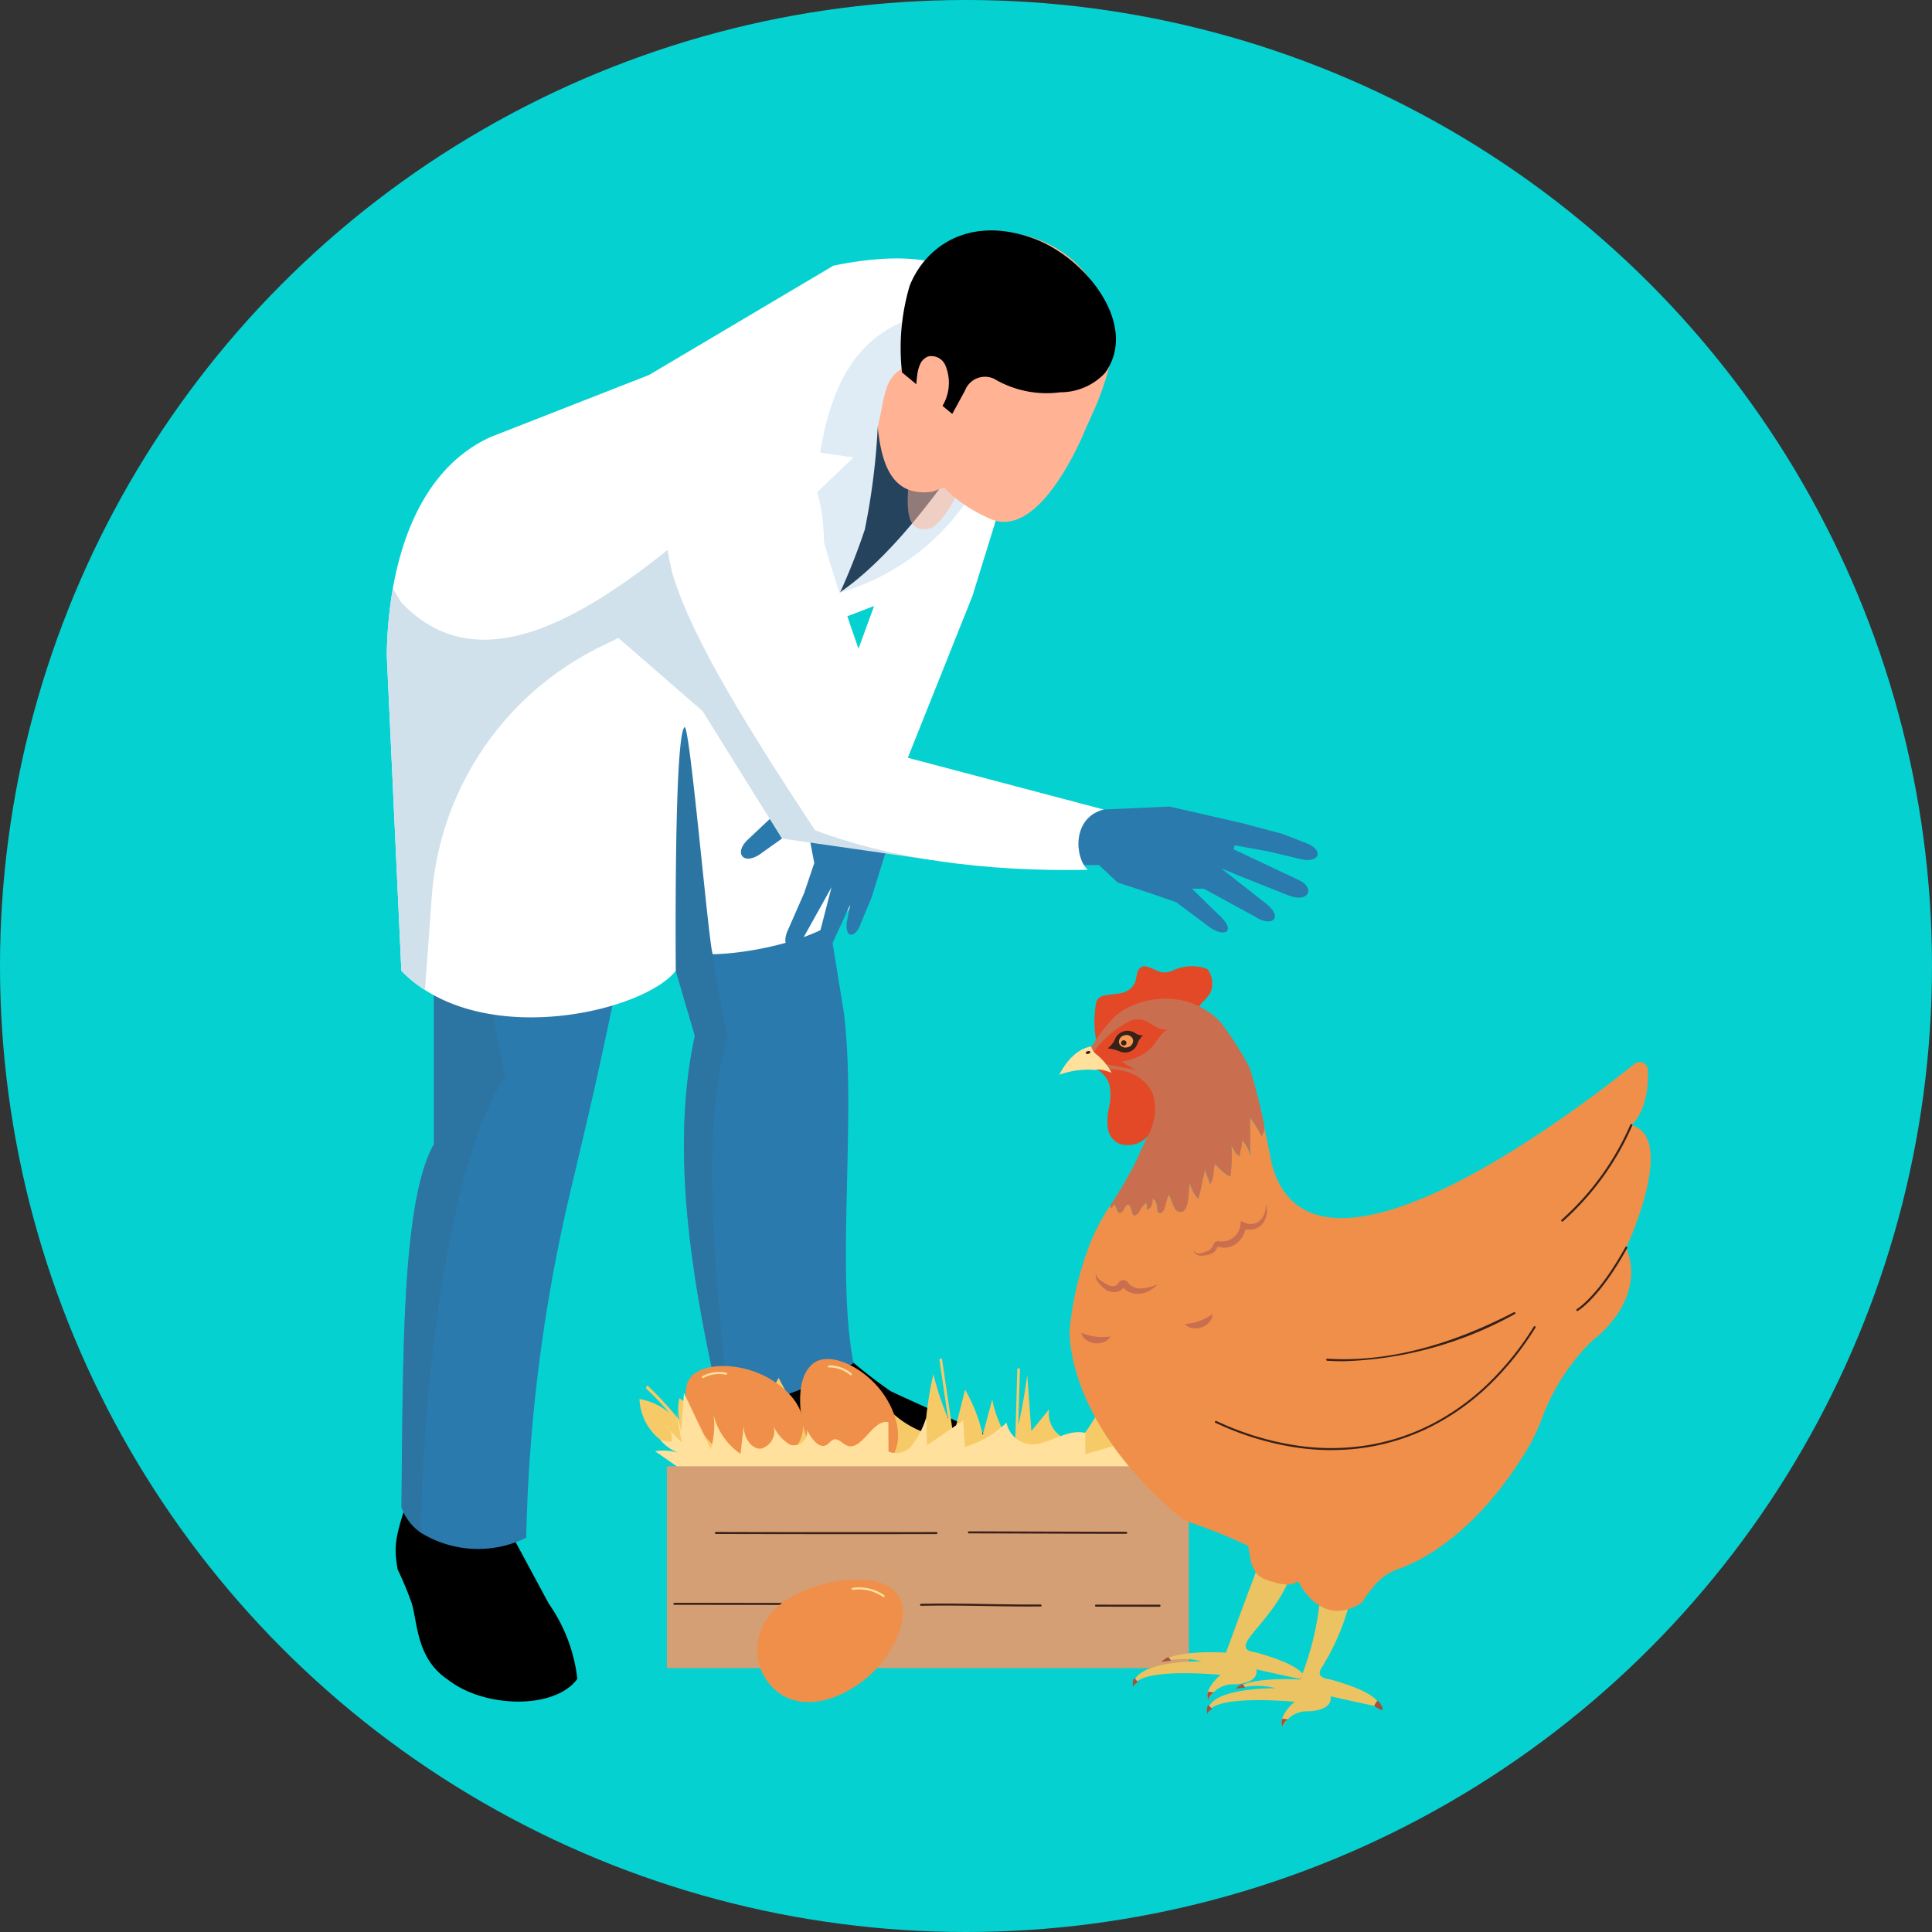 <svg xmlns="http://www.w3.org/2000/svg" xmlns:xlink="http://www.w3.org/1999/xlink" width="140" height="140" viewBox="0 0 140 140">
  <rect x="0" y="0" width="140" height="140" fill="#333333" stroke="none"/>
  <defs>
    <clipPath id="clip-path">
      <rect id="Rectángulo_344559" data-name="Rectángulo 344559" width="67.453" height="106.606" fill="none"/>
    </clipPath>
    <clipPath id="clip-path-3">
      <rect id="Rectángulo_344554" data-name="Rectángulo 344554" width="7.931" height="49.04" transform="translate(16.784 35.681)" fill="none"/>
    </clipPath>
    <clipPath id="clip-path-4">
      <rect id="Rectángulo_344555" data-name="Rectángulo 344555" width="7.529" height="63.599" transform="translate(1.06 30.783)" fill="none"/>
    </clipPath>
    <clipPath id="clip-path-5">
      <rect id="Rectángulo_344556" data-name="Rectángulo 344556" width="5.494" height="9.294" transform="translate(37.745 12.357)" fill="none"/>
    </clipPath>
    <clipPath id="clip-path-6">
      <rect id="Rectángulo_344557" data-name="Rectángulo 344557" width="39.553" height="33.388" transform="translate(0 21.654)" fill="none"/>
    </clipPath>
    <clipPath id="clip-path-7">
      <rect id="Rectángulo_344561" data-name="Rectángulo 344561" width="73.28" height="55.122" fill="none"/>
    </clipPath>
  </defs>
  <g id="Grupo_983957" data-name="Grupo 983957" transform="translate(-8918 10555)">
    <circle id="Elipse_5878" data-name="Elipse 5878" cx="70" cy="70" r="70" transform="translate(8918 -10555)" fill="#06d1d1"/>
    <g id="Grupo_983843" data-name="Grupo 983843" transform="translate(-3.972)">
      <g id="Grupo_983840" data-name="Grupo 983840" transform="translate(8950 -10538.303)">
        <g id="Grupo_983839" data-name="Grupo 983839" clip-path="url(#clip-path)">
          <g id="Grupo_983838" data-name="Grupo 983838">
            <g id="Grupo_983837" data-name="Grupo 983837" clip-path="url(#clip-path)">
              <path id="Trazado_719426" data-name="Trazado 719426" d="M1.332,92.486c-.7,2.235-.838,2.885-.545,4.541A24.186,24.186,0,0,1,1.816,99.51c.429,1.5.364,4,2.591,5.492,2.654,2.1,7.784,2.193,9.4-.042a11.75,11.75,0,0,0-2.067-5.446L9.133,94.671,9.3,90.132,1.816,88.49Z"/>
              <path id="Trazado_719427" data-name="Trazado 719427" d="M46.725,12.637,42.444,26.474,36.523,41.3s-5.577-1.969-5.333-2.718,4.89-13.471,4.89-13.471v-8.66Z" fill="#fff"/>
              <path id="Trazado_719428" data-name="Trazado 719428" d="M24.256,81.07c-.7.921-.7,3.054-.535,5.465.654,2.436,2.962,2.247,4.931,2.554,3.8.594,5.693,3.454,10.752,3.446,3.006-.005,5.012-.649,5.643-2.555a3.247,3.247,0,0,0-1.485-2.673s-6.891-3.089-7.069-3.207a35.875,35.875,0,0,1-3.327-2.614c-.059-.238-1.188-5.525-1.188-5.525H24.553Z"/>
              <path id="Trazado_719429" data-name="Trazado 719429" d="M33.818,82.085c-3.061,1.829-7.234,3.486-9.1,2.637a1.52,1.52,0,0,1-.929-1.162c-.192-.849-.364-1.7-.536-2.546-1.636-8.1-2.415-15.841-.929-22.651L18.552,45.512l-.1-.344-.838-2.879-.1-.344c-.071-7.83,3.182-10.669,8.84-9.9.323.051.646.1.99.172.242.04.505.1.758.162.363.091.727.192,1.111.3l.737,4.526,3.173,19.469c.929,7.537-.6,18.842.7,25.409" fill="#2a7aad"/>
              <g id="Grupo_983827" data-name="Grupo 983827" opacity="0.5" style="mix-blend-mode: multiply;isolation: isolate">
                <g id="Grupo_983826" data-name="Grupo 983826">
                  <g id="Grupo_983825" data-name="Grupo 983825" clip-path="url(#clip-path-3)">
                    <path id="Trazado_719430" data-name="Trazado 719430" d="M24.715,84.721a1.524,1.524,0,0,1-.93-1.162c-.191-.848-.363-1.7-.535-2.546-1.637-8.1-2.415-15.841-.93-22.651L18.552,45.511l-.1-.344c-.2,1.152-.566,3.011-.717,3.85-.162.879-.323,1.768-.495,2.667l-.455-8.345.829-1.051,5.233-6.607c-.1,1.182-.162,2.364-.192,3.566a87.166,87.166,0,0,0,2.061,19.2c-1.97,6.547-.96,16.438,0,26.278" fill="#2e6f99"/>
                  </g>
                </g>
              </g>
              <path id="Trazado_719431" data-name="Trazado 719431" d="M1.06,92.528a3.846,3.846,0,0,0,1.428,1.854,7.9,7.9,0,0,0,7.617.351,119.265,119.265,0,0,1,3.169-24.954c.676-2.856,1.34-5.649,1.954-8.393.739-3.332,1.416-6.564,2-9.7.176-.9.338-1.791.5-2.68.151-.827.514-2.694.714-3.846.038-.226.075-.413.1-.564.639-1.353-.039-8.039,1.665-10.232,1.4-1.816,5.212,1,5.888-1.33.1-.326.176-.664.251-1a9.2,9.2,0,0,0,.2-1.779L25.325,28.5l-1.479.175-1.453.163-.664.088-1.24.138-9.934,1.152L8.6,30.445l-1.929.225-.326.038-.664.075-2.267.276V66.222C1.862,68.915,1.361,74.965,1.2,81.98c-.088,3.383-.1,7-.138,10.548" fill="#2a7aad"/>
              <g id="Grupo_983830" data-name="Grupo 983830" opacity="0.5" style="mix-blend-mode: multiply;isolation: isolate">
                <g id="Grupo_983829" data-name="Grupo 983829">
                  <g id="Grupo_983828" data-name="Grupo 983828" clip-path="url(#clip-path-4)">
                    <path id="Trazado_719432" data-name="Trazado 719432" d="M1.06,92.528a3.846,3.846,0,0,0,1.428,1.854c.15-11.587,2.192-27.309,6.1-33.083A128.593,128.593,0,0,1,5.682,30.783l-2.267.276V66.222C1.862,68.915,1.361,74.965,1.2,81.98c-.088,3.383-.1,7-.138,10.548" fill="#2e6f99"/>
                  </g>
                </g>
              </g>
              <path id="Trazado_719433" data-name="Trazado 719433" d="M0,30.783,1.057,53.651a9.208,9.208,0,0,0,1.712,1.39c6.038,3.875,16.029,1.341,18.172-1.39,0,0-.147-17,.636-17.652.381-.323,1.81,16.459,2.055,16.449,3.728-.059,10.861-1.849,10.186-4.677l-.47-3.024L31.842,35l-.94-6.1,7.261-2.769c3.405-1.575,5.617-5.392,7.584-9.678.117-8.513-.284-16.576-13.377-13.9L19,10.478,7.525,14.97C3.3,16.888,1.252,21.34.44,25.939A30.755,30.755,0,0,0,0,30.783" fill="#fff"/>
              <path id="Trazado_719434" data-name="Trazado 719434" d="M26.176,44.133l2.018-1.9,1.652-2.359,2.568-2.839.15-.235a14.222,14.222,0,0,1,4,3.983l-.3,3.9L35.136,48.32l-.765,1.837c-.4,1.193-1.177,1.147-1.039,0l.244-1.284L32.3,51.638c-.543,1.225-1.292.981-1.117,0l1.048-4.05-2.015,3.617c-.8,1.263-1.784.8-1.112-.589l1.139-2.6.734-2.172-.52-2.721-1.223.52-2,1.422c-1.346,1.055-2.156.091-1.055-.933" fill="#2a7aad"/>
              <path id="Trazado_719435" data-name="Trazado 719435" d="M43.708,12.637c-1.663,6.516-5.146,9.79-10.9,13.621,1.444-3.994,2.456-7.059,1.975-10.1-.559-3.531.523-5.552,3.477-7.566l1.837.5Z" fill="#25435c"/>
              <path id="Trazado_719436" data-name="Trazado 719436" d="M43.239,14.166l-.795,4.813A16.876,16.876,0,0,1,32.8,26.258c3.566-2.455,7.02-6.921,10.436-12.092" fill="#dfecf5"/>
              <path id="Trazado_719437" data-name="Trazado 719437" d="M43.708,17.487l-4.189,1.448c-3.265.444-3.822-2.606-4.036-5.775A4.518,4.518,0,0,1,37.51,9.082l2.009-1.319Z" fill="#ffb294"/>
              <path id="Trazado_719438" data-name="Trazado 719438" d="M37.575,9.877c-1.543.781-1.445,1.989-2,4.388a49.387,49.387,0,0,1-.937,7.416,46.075,46.075,0,0,1-3.458,7.853c.491-4.036.843-7.925,0-10.556l2.636-2.525L31.4,16.1c.842-5.017,2.614-8,5.913-9.449Z" fill="#dfecf5"/>
              <g id="Grupo_983833" data-name="Grupo 983833" opacity="0.5" style="mix-blend-mode: multiply;isolation: isolate">
                <g id="Grupo_983832" data-name="Grupo 983832">
                  <g id="Grupo_983831" data-name="Grupo 983831" clip-path="url(#clip-path-5)">
                    <path id="Trazado_719439" data-name="Trazado 719439" d="M39.519,21.535c-2.107.668-2.39-1.452-.561-9.178l4.282,1.809c-.656,1.873-1.939,6.175-3.721,7.369" fill="#ffb294"/>
                  </g>
                </g>
              </g>
              <path id="Trazado_719440" data-name="Trazado 719440" d="M52.356,9.828a19.024,19.024,0,0,1-1.268,3.542c-.132.348-.4.859-.571,1.3-.016.049-.038.093-.055.143-.455.993-3.372,7.612-6.754,6.079-.943-.425-3.312-1.577-4.3-3.736s-.485-6.06-.485-6.06l-1.347-1.22s-.215-4.41.921-6.392a6.473,6.473,0,0,1,7.331-3.2,8.148,8.148,0,0,1,6.528,9.539" fill="#ffb294"/>
              <path id="Trazado_719441" data-name="Trazado 719441" d="M37.335,10.288l3.641,3.01.919-1.684a1.551,1.551,0,0,1,2.121-.858,7.462,7.462,0,0,0,4.788.973,4.435,4.435,0,0,0,3.238-1.393c2.511-3.454-1.394-8.413-5.265-9.784-4.7-1.664-7.8.713-8.887,3.46a15.881,15.881,0,0,0-.555,6.276"/>
              <path id="Trazado_719442" data-name="Trazado 719442" d="M40.458,9.732a1.1,1.1,0,0,0-1.222-.6,1.054,1.054,0,0,0-.585.555,2.723,2.723,0,0,0-.213.8c-.219,1.458.006,3.594.986,3.165a3.263,3.263,0,0,0,1.034-3.921" fill="#ffb294"/>
              <g id="Grupo_983836" data-name="Grupo 983836" style="mix-blend-mode: multiply;isolation: isolate">
                <g id="Grupo_983835" data-name="Grupo 983835">
                  <g id="Grupo_983834" data-name="Grupo 983834" clip-path="url(#clip-path-6)">
                    <path id="Trazado_719443" data-name="Trazado 719443" d="M0,30.783,1.057,53.651a9.208,9.208,0,0,0,1.712,1.39L3.258,48.3A21.927,21.927,0,0,1,15.529,30.147l1.253-.617,6.1,5.3,5.754,9.238,4.716.675,6.205.89L31.842,35,22.174,21.653C14.081,28.493,6.527,32.7,1.057,26.967L.44,25.939A30.755,30.755,0,0,0,0,30.783" fill="#d1e1eb"/>
                  </g>
                </g>
              </g>
              <path id="Trazado_719444" data-name="Trazado 719444" d="M48.723,41.748l3.225.216,4.767-.216,5.341,1.223,2.895.775,1.671.652c1.366.51.979,1.59-.652,1.1l-2.039-.489-2.487-.449-.082.286,4.75,2.242c1.162.551.734,1.68-.774,1.1L61.852,46.8l-1.391-.576,3.348,2.635c1.162.978.285,1.651-.877.877L59.2,47.7h-.857l1.835,1.794c1.59,1.366.449,1.916-.9.734L57.2,48.679l-2-.693-2.243-.734-1.345-1.264h-2.9Z" fill="#2a7aad"/>
              <path id="Trazado_719445" data-name="Trazado 719445" d="M51.948,41.964c-2.289.586-2.124,3.454-1.158,4.369-7.584.152-14.39-.841-19.763-2.872-4.585-6.969-8.861-13.727-10.315-18.552-3.058-11.783,8.848-9.5,10.6-3.71,1.32,5.147,2.985,9.158,5.463,16.757Z" fill="#fff"/>
            </g>
          </g>
        </g>
      </g>
      <g id="Grupo_983842" data-name="Grupo 983842" transform="translate(8968.311 -10485)">
        <g id="Grupo_983841" data-name="Grupo 983841" clip-path="url(#clip-path-7)">
          <path id="Trazado_719446" data-name="Trazado 719446" d="M241.21,225.347a4.413,4.413,0,0,0,.608-1.246,5.31,5.31,0,0,0-.608,1.246" transform="translate(-204.132 -191.876)" fill="#f7ca68"/>
          <path id="Trazado_719447" data-name="Trazado 719447" d="M253.9,202.752a.087.087,0,0,0-.12-.07,40.811,40.811,0,0,0-3.948,2.248l-.488.3-.059.018c1.2-.826,2.392-2.168,3.488-3.1l-4.062,1.747a5.8,5.8,0,0,1,.259-1.091,3.253,3.253,0,0,1-1.97,1.389q.073-1.2.146-2.409l-1.412,1.686a7.27,7.27,0,0,1,.04-2.16c-.779.182-1.117,1.4-1.761,2.007-1.017.966-2.678-.305-2.433-1.864l-1.289,1.578q-.15-2.039-.3-4.078c-.156,1.231-.371,2.454-.643,3.66l.114-4.023a.1.1,0,0,0-.092-.119.117.117,0,0,0-.1.123l-.139,4.931q-.075.3-.154.593a7.931,7.931,0,0,1-1.52-3.375l-.689,2.567a11.547,11.547,0,0,0-1.281-3.277l-.776,3.1c-.053-.109-.1-.22-.156-.331l-.732-4.94c-.01-.065-.059-.1-.111-.09a.131.131,0,0,0-.076.146l.626,4.226a21.874,21.874,0,0,1-1.071-3.234,25.958,25.958,0,0,0-.609,4.241,7.081,7.081,0,0,1-3.663-3.031l-.375,2.642a8.152,8.152,0,0,1-1.827-3.043,12.189,12.189,0,0,1-2.393,3.85l-2.348-4.393a11.01,11.01,0,0,0-1.128,3.085,4.757,4.757,0,0,1-1.143-2.587l-1.017,2.58c-.083.211-.184.443-.359.521a.309.309,0,0,1-.138.026,16.9,16.9,0,0,0-2.115-2.217.084.084,0,0,0-.134.029.141.141,0,0,0,.017.168,20.093,20.093,0,0,1,1.8,1.824l-2.973-1.953a3.67,3.67,0,0,0,0,1.591,24.4,24.4,0,0,0-2.258-2.462.084.084,0,0,0-.134.028.141.141,0,0,0,.016.169,22.6,22.6,0,0,1,1.658,1.744,4.51,4.51,0,0,0-2.176-1.012,3.972,3.972,0,0,0,1.713,3.1,7.412,7.412,0,0,0,2.85,1.012l.191.268a.084.084,0,0,0,.061.037.087.087,0,0,0,.074-.033.145.145,0,0,0,.01-.171l-.029-.041c6.252,1.229,12.552,2.45,18.933,2.112,3.044-.161,6.081-.682,9.124-.891.555-.038,1.111-.02,1.658-.032-.154.04-.31.075-.465.111.4,0,.808-.1,1.212-.073.441-.123.88-.249,1.313-.381l-.384.229c.217-.046.435-.09.652-.128q.3-.182.6-.365a32.564,32.564,0,0,1,3.8-.979.125.125,0,0,0,.086-.136c0-.066-.051-.112-.1-.1a27.84,27.84,0,0,0-3.016.742,38.044,38.044,0,0,1,3.668-2.076.137.137,0,0,0,.061-.156" transform="translate(-211.894 -169.33)" fill="#f7ca68"/>
          <path id="Trazado_719448" data-name="Trazado 719448" d="M370.089,204.049a7.966,7.966,0,0,1-.574-3.327v-.02q.006-.1.016-.2c0-.01,0-.019,0-.029q.009-.093.022-.184l0-.031c.009-.06.019-.119.029-.178l.005-.029q.017-.091.038-.18l0-.018a3.561,3.561,0,0,1,.179-.555l.008-.017c.021-.049.043-.1.066-.143l.022-.042c.019-.037.039-.074.06-.11l.03-.049c.019-.031.039-.063.06-.093l.036-.051c.02-.028.041-.055.062-.081l.041-.049c.022-.025.044-.049.066-.073l.044-.045c.024-.023.048-.045.073-.066l.045-.039c.027-.022.056-.043.085-.063l.041-.03a1.553,1.553,0,0,1,.134-.08c.033-.017.067-.033.1-.047s.062-.025.094-.036h0c1.369-.478,3.836.858,5.02,2.993a6.045,6.045,0,0,1,.577,1.408h0c.021.082.039.164.056.244l.01.053q.019.1.032.194c0,.016,0,.032.007.048.01.078.018.156.024.233,0,.006,0,.012,0,.018,0,.07.007.138.008.207,0,.018,0,.036,0,.053,0,.064,0,.128-.006.191,0,.009,0,.019,0,.029q-.008.108-.022.213c0,.013,0,.026-.006.039q-.013.086-.031.17c0,.016-.007.032-.01.048a2.843,2.843,0,0,1-.117.388l-.018.044c-.02.051-.042.1-.065.15l-.017.036c-.029.06-.061.118-.094.175l-.014.022q-.044.074-.094.144l-.029.041q-.052.071-.108.14l-.014.017c-.043.051-.088.1-.135.149l-.031.031q-.058.058-.12.112l-.036.032c-.052.045-.105.088-.161.13h0a3.253,3.253,0,0,1-.426.268,3.566,3.566,0,0,1-4.975-2.159" transform="translate(-357.866 -169.607)" fill="#f08f4a"/>
          <path id="Trazado_719449" data-name="Trazado 719449" d="M393.938,201.9a.076.076,0,0,0,.057-.025.072.072,0,0,0-.007-.1,2.474,2.474,0,0,0-1.639-.581.074.074,0,1,0,.017.146,2.37,2.37,0,0,1,1.522.546.076.076,0,0,0,.049.018" transform="translate(-378.621 -172.249)" fill="#ffe09c"/>
          <path id="Trazado_719450" data-name="Trazado 719450" d="M418.8,207.852a8.186,8.186,0,0,1-2.133-2.657l-.008-.018q-.043-.09-.083-.181l-.012-.026q-.037-.087-.071-.172l-.012-.029q-.033-.085-.061-.17l-.01-.028q-.029-.088-.055-.176l-.005-.018a3.545,3.545,0,0,1-.115-.57c0-.006,0-.013,0-.019-.005-.053-.01-.1-.012-.156,0-.016,0-.031,0-.047,0-.042,0-.083,0-.124,0-.019,0-.038,0-.057,0-.037,0-.073.007-.109,0-.021,0-.041.007-.061s.009-.067.015-.1.007-.041.012-.062.014-.063.023-.095.01-.04.017-.06.02-.062.032-.092.013-.037.02-.056.028-.064.044-.095c.007-.015.014-.03.022-.045.024-.045.05-.09.079-.133s.043-.06.066-.089.043-.051.065-.075h0c.969-1.057,3.792-1.03,5.877.3a6.26,6.26,0,0,1,1.2.969h0c.059.062.115.125.169.189l.035.042q.064.077.124.156l.03.039c.047.064.093.129.135.193l.009.015c.038.059.074.118.108.178l.026.047c.031.057.061.113.088.17l.013.026q.046.1.085.2l.014.038q.031.082.056.163l.014.047a2.859,2.859,0,0,1,.087.4c0,.016,0,.031.006.047q.01.081.016.162c0,.013,0,.026,0,.04,0,.066,0,.132,0,.2,0,.009,0,.017,0,.026q0,.085-.012.17c0,.016,0,.033-.005.049-.007.058-.015.115-.026.173,0,.007,0,.014,0,.021-.013.065-.028.129-.046.193l-.012.041q-.023.077-.05.154l-.016.045c-.024.064-.049.127-.078.189h0a3.119,3.119,0,0,1-.243.434c-1.069,1.6-3.433,2.059-5.429.416" transform="translate(-412.865 -172.595)" fill="#f08f4a"/>
          <path id="Trazado_719451" data-name="Trazado 719451" d="M453.654,205a.077.077,0,0,0,.043-.013,2.385,2.385,0,0,1,1.605-.228.076.076,0,0,0,.09-.056.073.073,0,0,0-.057-.088,2.5,2.5,0,0,0-1.725.251.072.072,0,0,0-.018.1.076.076,0,0,0,.062.031" transform="translate(-449.047 -175.143)" fill="#ffe09c"/>
          <path id="Trazado_719452" data-name="Trazado 719452" d="M220.445,219.371a3.479,3.479,0,0,1,1.66.107,3.465,3.465,0,0,1-1.271-.921l.8.133a1.14,1.14,0,0,0-.508-1.231l1.248,1.265L222,216.546l.342,1.406q.1-1.406.2-2.812l1.941,4.069a5.747,5.747,0,0,0,.2-2.495,4.819,4.819,0,0,0,1.959,2.842l.245-2.147c-.085.87.5,1.8,1.223,1.773a1.311,1.311,0,0,0,.828-1.882,3.03,3.03,0,0,0,1.276,1.587.971.971,0,0,0,1.247-1.079c.314.667.9,1.441,1.452,1.077.163-.106.285-.3.462-.364.339-.12.638.286.972.426,1.094.459,1.867-1.942,3.006-1.688q.007,1.064.013,2.128a1.458,1.458,0,0,0,1.745-.513,6.273,6.273,0,0,0,.988-1.965l.059,2.023,2.62-1.8.122,1.922a7.41,7.41,0,0,0,3.017-1.763,1.945,1.945,0,0,0,2.58,1.458c1.046-.283,2.076-.969,3.126-.711q0,.771,0,1.542l4-1.152-.627,1.3,5.04-1.592a1.882,1.882,0,0,1-.679,1.706,5.907,5.907,0,0,0-1.289,1.25,4.982,4.982,0,0,1-.649,1.159,1.527,1.527,0,0,1-.946.319,171.834,171.834,0,0,1-18.644.767q-4.665-.062-9.324-.377a8.267,8.267,0,0,1-3.835-.767c-1.442-.823-2.826-1.893-4.224-2.825" transform="translate(-219.319 -184.203)" fill="#ffe09c"/>
          <rect id="Rectángulo_344560" data-name="Rectángulo 344560" width="37.822" height="14.626" transform="translate(1.984 36.253)" fill="#d49f74"/>
          <path id="Trazado_719453" data-name="Trazado 719453" d="M245.085,321.979h.346a.074.074,0,1,0,0-.147c-1.463,0-2.96,0-4.579-.006h0a.074.074,0,1,0,0,.147c1.492,0,2.88.006,4.233.006" transform="translate(-207.757 -275.548)" fill="#382118"/>
          <path id="Trazado_719454" data-name="Trazado 719454" d="M307.284,321.476l.65,0a.074.074,0,1,0,0-.147h0c-1.28.01-2.565-.012-3.807-.033-1.58-.027-3.214-.054-4.841-.017a.074.074,0,0,0-.074.075.076.076,0,0,0,.077.072c1.623-.037,3.256-.01,4.834.017,1.034.017,2.1.035,3.162.035" transform="translate(-278.882 -275.062)" fill="#382118"/>
          <path id="Trazado_719455" data-name="Trazado 719455" d="M390.56,321.121a.073.073,0,1,0,0-.147c-5.094-.052-10.283-.052-15.3-.052a.074.074,0,1,0,0,.147c5.017,0,10.2,0,15.3.051Z" transform="translate(-372.72 -274.774)" fill="#382118"/>
          <path id="Trazado_719456" data-name="Trazado 719456" d="M268.276,285.079h.257a.073.073,0,1,0,0-.147h0c-.75,0-3.376-.007-5.915-.015-2.456-.008-4.776-.016-5.484-.014a.073.073,0,1,0,0,.147h0c.708,0,3.027.006,5.483.015,2.3.008,4.678.016,5.66.016" transform="translate(-233.261 -243.934)" fill="#382118"/>
          <path id="Trazado_719457" data-name="Trazado 719457" d="M359.749,285.356c2.074,0,4.248,0,6.566-.005a.073.073,0,1,0,0-.147h0c-6.048.009-11.122.006-15.97-.008h0a.074.074,0,1,0,0,.147c2.99.009,6.067.013,9.4.013" transform="translate(-344.798 -244.185)" fill="#382118"/>
          <path id="Trazado_719458" data-name="Trazado 719458" d="M181.269,295.03c-.27,3.277-3.031,5.516-3.557,6.541-.364.71.435.715.71.792,3.8,1.066,3.435,1.87,3.54,1.957s-3.562-.747-3.562-.747c.191,1.084-1.622,1.088-1.622,1.088a1.948,1.948,0,0,0-1.854,1.115c-.375-.769.877-1.809.877-1.809-6.825-.534-6.292.958-6.292.958-.353-2.023,4.927-1.934,4.927-1.934a5.431,5.431,0,0,0-2.933.067c1.021-.954,4.694-.694,4.694-.694,1.66-4.548,2.62-7.031,2.62-7.031Z" transform="translate(-133.695 -252.605)" fill="#ecc362"/>
          <path id="Trazado_719459" data-name="Trazado 719459" d="M168.614,357.286a5.09,5.09,0,0,1-.531-.291.721.721,0,0,1,.274-.41c.591.764.183.639.257.7" transform="translate(-120.206 -305.31)" fill="#a6513c"/>
          <path id="Trazado_719460" data-name="Trazado 719460" d="M214.657,366.368a.717.717,0,0,1-.028-.569,1.745,1.745,0,0,1,.415.046.886.886,0,0,0-.386.523" transform="translate(-173.428 -313.198)" fill="#a6513c"/>
          <path id="Trazado_719461" data-name="Trazado 719461" d="M253.9,363.827h0" transform="translate(-218.085 -311.509)" fill="#a6513c"/>
          <path id="Trazado_719462" data-name="Trazado 719462" d="M251.773,359.712a.851.851,0,0,1,.011-.691c.143.016.211.2.313.268-.426.2-.332.408-.324.423" transform="translate(-215.96 -307.394)" fill="#a6513c"/>
          <path id="Trazado_719463" data-name="Trazado 719463" d="M236.421,348.643s0,0,0,.005a3.9,3.9,0,0,0-.686.1,1.461,1.461,0,0,1,.479-.352.31.31,0,0,1,.208.242" transform="translate(-197.927 -298.301)" fill="#a6513c"/>
          <path id="Trazado_719464" data-name="Trazado 719464" d="M143.782,306.75a16.778,16.778,0,0,1-2.465,6.807c-.364.71.435.715.71.792,3.8,1.066,3.434,1.87,3.54,1.957s-3.562-.747-3.562-.747c.191,1.084-1.622,1.088-1.622,1.088a1.948,1.948,0,0,0-1.854,1.115c-.375-.77.877-1.81.877-1.81-6.826-.534-6.292.958-6.292.958-.353-2.023,4.927-1.934,4.927-1.934a5.43,5.43,0,0,0-2.933.067c1.021-.954,4.694-.694,4.694-.694a20.723,20.723,0,0,0,1.527-7.3Z" transform="translate(-91.929 -262.64)" fill="#ecc362"/>
          <path id="Trazado_719465" data-name="Trazado 719465" d="M132.219,370.857a5.128,5.128,0,0,1-.531-.291.721.721,0,0,1,.274-.41c.591.764.183.639.257.7" transform="translate(-78.44 -316.929)" fill="#a6513c"/>
          <path id="Trazado_719466" data-name="Trazado 719466" d="M178.261,379.939a.716.716,0,0,1-.028-.569,1.747,1.747,0,0,1,.415.046.886.886,0,0,0-.386.523" transform="translate(-131.661 -324.817)" fill="#a6513c"/>
          <path id="Trazado_719467" data-name="Trazado 719467" d="M217.5,377.4h0" transform="translate(-176.318 -323.129)" fill="#a6513c"/>
          <path id="Trazado_719468" data-name="Trazado 719468" d="M215.377,373.283a.851.851,0,0,1,.011-.691c.143.016.211.2.313.268-.426.2-.332.408-.324.423" transform="translate(-174.193 -319.014)" fill="#a6513c"/>
          <path id="Trazado_719469" data-name="Trazado 719469" d="M200.025,362.214s0,0,0,.005a3.9,3.9,0,0,0-.686.1,1.46,1.46,0,0,1,.479-.352.31.31,0,0,1,.208.242" transform="translate(-156.16 -309.921)" fill="#a6513c"/>
          <path id="Trazado_719470" data-name="Trazado 719470" d="M.006,67.748A23.253,23.253,0,0,1,1.649,61.14a17.114,17.114,0,0,1,1.267-2.31.7.7,0,0,1,.08.135c0,.073.151-.073.151-.22.3.073.226.513.451.586.3.073.376-.586.6-.586.376,0,.226,1.026.6.733.3-.147.376-.66.677-.806.15-.147.075.293.15.44.3-.147.376-.44.376-.806.527.22.151,1.173.6,1.026.376-.147.3-.88.6-1.319.226.513.376,1.246.752,1.246.752.073.6-1.393.752-2.126a2.213,2.213,0,0,0,.6,1.173c.226-.66.3-1.466.527-2.126,0,.367.3.733.3,1.1.376-.44.226-.953.376-1.466.376.293.677.733,1.128.88a10.767,10.767,0,0,0,.075-2.2c.226.22.226.586.6.733,0-.367.226-.733.151-1.173a1.977,1.977,0,0,1,.6,1.173V52.442a7.892,7.892,0,0,1,.827,1.319,1.1,1.1,0,0,0,.192-.733c.324,1.506.572,2.789.572,2.789C17.57,66.586,36.625,52,40.93,48.541a.593.593,0,0,1,.967.421c.121,3.019-1.2,4.017-1.2,4.017,3.368.887-.364,8.871-.364,8.871,1.548,3.9-2.458,6.742-2.458,6.742a15.326,15.326,0,0,0-3.612,5.533,14.552,14.552,0,0,1-1.242,2.569c-3.711,6.021-7.653,7.913-9.231,8.459a3.738,3.738,0,0,0-1.554,1.021A9.047,9.047,0,0,0,21.2,87.553c-2.783,1.906-4.438-1.173-4.438-1.173a2.839,2.839,0,0,0-.215-.34,1.459,1.459,0,0,1-.825.228,3.865,3.865,0,0,1-1.1-.225,2.6,2.6,0,0,1-.94-.434,2.236,2.236,0,0,1-.6-1.353l-.152-.79A35.644,35.644,0,0,0,8.811,81.8a2.92,2.92,0,0,1-.964-.543C-.517,74.132.006,67.748.006,67.748" transform="translate(31.172 -41.447)" fill="#f08f4a"/>
          <path id="Trazado_719471" data-name="Trazado 719471" d="M223.056,2.679a4.207,4.207,0,0,0,.606-.718,1.665,1.665,0,0,0-.217-1.747,3.206,3.206,0,0,0-2.512.123,1.6,1.6,0,0,1-.683.127c-.586-.062-1.257-.711-1.685-.309-.246.231-.219.679-.343,1.019a1.33,1.33,0,0,1-1.014.783c-.425.1-.876.089-1.3.207a.713.713,0,0,0-.38.217,1.022,1.022,0,0,0-.166.483,7.7,7.7,0,0,0,.079,2.729A5.319,5.319,0,0,0,218.8,5c.935-.355,2-.45,2.907-.829.822-.342.735-.789,1.346-1.494" transform="translate(-182.307 0)" fill="#e34927"/>
          <path id="Trazado_719472" data-name="Trazado 719472" d="M202.994,26.393a7.883,7.883,0,0,0-.827-1.319v2.785a1.977,1.977,0,0,0-.6-1.173c.075.44-.15.806-.15,1.173-.376-.147-.376-.513-.6-.733a10.768,10.768,0,0,1-.075,2.2c-.451-.147-.752-.586-1.128-.88-.151.513,0,1.026-.376,1.466,0-.366-.3-.733-.3-1.1-.226.66-.3,1.466-.527,2.126a2.213,2.213,0,0,1-.6-1.173c-.15.733,0,2.2-.752,2.126-.376,0-.527-.733-.752-1.246-.3.44-.226,1.173-.6,1.319-.451.147-.075-.806-.6-1.026,0,.366-.075.66-.376.806-.075-.147,0-.586-.151-.44-.3.147-.376.66-.677.806-.376.293-.226-.733-.6-.733-.226,0-.3.66-.6.586-.226-.073-.151-.513-.451-.586,0,.147-.15.293-.15.22a.711.711,0,0,0-.08-.135c.473-.753.958-1.494,1.373-2.3.546-.887.637-1.331,1.092-2.218a4.971,4.971,0,0,0,.455-1.331,4.15,4.15,0,0,0,.091-2.04c-.182-1.6-5.2-2.2-5.189-2.306.007.065,1.69-3.168,3.181-4.021a6.112,6.112,0,0,1,4.264-.668,5.488,5.488,0,0,1,2.751,1.584,24.1,24.1,0,0,1,2.094,3.282,42,42,0,0,1,1.067,4.218,1.1,1.1,0,0,1-.192.733" transform="translate(-157.919 -14.078)" fill="#c96f4f"/>
          <path id="Trazado_719473" data-name="Trazado 719473" d="M237,29.908a7.682,7.682,0,0,1,2.928-2.81,1.475,1.475,0,0,1,1.508.053c.415.238.874.616,1.391.455-.6.345-.85,1.026-1.336,1.481a3.744,3.744,0,0,1-1.983.868c.028.156.881.549,1.018.632Z" transform="translate(-204.519 -23.046)" fill="#e34927"/>
          <path id="Trazado_719474" data-name="Trazado 719474" d="M251.629,33c-.155.168-.6-.1-.6-.1a.987.987,0,0,0-1.489.462,1.724,1.724,0,0,1-.525.637,3.215,3.215,0,0,1,.867.212A.954.954,0,0,0,251.2,33.6a1.742,1.742,0,0,1,.428-.6" transform="translate(-215.095 -28.028)" fill="#382118"/>
          <path id="Trazado_719475" data-name="Trazado 719475" d="M254.553,34.832a.48.48,0,0,0-.383.564.5.5,0,0,0,.624.295.481.481,0,0,0,.383-.564.5.5,0,0,0-.624-.295" transform="translate(-219.416 -29.806)" fill="#f79854"/>
          <path id="Trazado_719476" data-name="Trazado 719476" d="M257.59,37.436a.19.19,0,0,0-.137.234.2.2,0,0,0,.241.134.19.19,0,0,0,.137-.234.2.2,0,0,0-.241-.134" transform="translate(-222.548 -32.047)" fill="#382118"/>
          <path id="Trazado_719477" data-name="Trazado 719477" d="M242.133,155.215a.336.336,0,0,0,.094.289,1.2,1.2,0,0,0,.241.2,3.042,3.042,0,0,0,.55.326.791.791,0,0,0,.261.061.59.59,0,0,0,.237-.037.3.3,0,0,0,.148-.113,1,1,0,0,1,.127-.17.4.4,0,0,1,.185-.107.385.385,0,0,1,.248.02.571.571,0,0,1,.216.188.976.976,0,0,0,.087.1.884.884,0,0,0,.217.152,1.342,1.342,0,0,0,.559.137,3.216,3.216,0,0,0,1.266-.316,2.428,2.428,0,0,1-.543.446,1.833,1.833,0,0,1-.7.249,1.54,1.54,0,0,1-.781-.1,1.294,1.294,0,0,1-.353-.218,1.366,1.366,0,0,1-.143-.152c-.031-.043-.062-.061-.03-.041a.128.128,0,0,0,.08.006.093.093,0,0,0,.041-.02,1.081,1.081,0,0,0-.074.1.764.764,0,0,1-.4.275.977.977,0,0,1-.442.026,1.09,1.09,0,0,1-.388-.147,2.267,2.267,0,0,1-.536-.49,1.158,1.158,0,0,1-.195-.311.5.5,0,0,1-.034-.184.291.291,0,0,1,.06-.169" transform="translate(-209.01 -132.895)" fill="#c96f4f"/>
          <path id="Trazado_719478" data-name="Trazado 719478" d="M188.483,123.116a.438.438,0,0,0,.209.23.454.454,0,0,0,.264.048.993.993,0,0,0,.262-.068c.088-.035.18-.066.264-.1a.727.727,0,0,0,.379-.311c.017-.032.032-.079.055-.134a.542.542,0,0,1,.117-.185.329.329,0,0,1,.239-.09,1.706,1.706,0,0,1,.172.019A1.365,1.365,0,0,0,191.9,121.3l.037-.267.218.109a1.083,1.083,0,0,0,.574.11.989.989,0,0,0,.54-.214,1.227,1.227,0,0,0,.365-.524,1.71,1.71,0,0,0,.1-.728,1.623,1.623,0,0,1,.055.8,1.411,1.411,0,0,1-.332.7,1.2,1.2,0,0,1-.646.365,1.289,1.289,0,0,1-.77-.086l.255-.159a1.792,1.792,0,0,1-.637,1.225,1.45,1.45,0,0,1-1.238.312c-.058-.011-.1-.025-.124-.027s-.02,0-.031,0a.183.183,0,0,0-.052.068c-.022.039-.045.092-.082.148a.74.74,0,0,1-.262.246,1.237,1.237,0,0,1-.3.111c-.1.024-.194.043-.294.056a1.157,1.157,0,0,1-.313.009.591.591,0,0,1-.311-.138.489.489,0,0,1-.174-.306" transform="translate(-148.35 -102.564)" fill="#c96f4f"/>
          <path id="Trazado_719479" data-name="Trazado 719479" d="M267.422,185.06a.928.928,0,0,1-.491.414,1.344,1.344,0,0,1-.658.08,1.324,1.324,0,0,1-.616-.24.907.907,0,0,1-.366-.523,4.688,4.688,0,0,0,.546.186,3.778,3.778,0,0,0,.5.1,3.706,3.706,0,0,0,.509.03,4.6,4.6,0,0,0,.576-.045" transform="translate(-233.29 -158.219)" fill="#c96f4f"/>
          <path id="Trazado_719480" data-name="Trazado 719480" d="M217.185,175.4a.9.9,0,0,1-.235.59,1.312,1.312,0,0,1-.543.37,1.337,1.337,0,0,1-.659.068.939.939,0,0,1-.574-.3,4.74,4.74,0,0,0,.571-.084,3.8,3.8,0,0,0,.489-.141,3.648,3.648,0,0,0,.464-.205,4.516,4.516,0,0,0,.488-.3" transform="translate(-175.658 -150.18)" fill="#c96f4f"/>
          <path id="Trazado_719481" data-name="Trazado 719481" d="M244.23,52.733a3.823,3.823,0,0,1-.011,1.673,4.731,4.731,0,0,0-.1,1.471,1.481,1.481,0,0,0,.816,1.173,1.573,1.573,0,0,0,.6.106,1.82,1.82,0,0,0,1.514-.695,2.326,2.326,0,0,0,.289-.689,3.594,3.594,0,0,0,.019-2.4,2.9,2.9,0,0,0-1.786-1.5,4.9,4.9,0,0,0-1.149-.22c-.274-.022-.814-.122-1.052.033a2.018,2.018,0,0,1,.86,1.047" transform="translate(-210.191 -44.181)" fill="#e34927"/>
          <path id="Trazado_719482" data-name="Trazado 719482" d="M267.046,40.568c-1.472.207-2.314,2.045-2.314,2.045a6.108,6.108,0,0,1,2.644-.341c.194-.161,1.145.2,1.145.2a4.257,4.257,0,0,0-1.048-1.291,1.04,1.04,0,0,1-.428-.614" transform="translate(-234.307 -34.734)" fill="#ffe09c"/>
          <path id="Trazado_719483" data-name="Trazado 719483" d="M275.485,42.882c.016.054-.047.12-.142.147s-.185.006-.2-.048.047-.12.142-.147.185-.006.2.048" transform="translate(-242.808 -36.664)" fill="#382118"/>
          <path id="Trazado_719484" data-name="Trazado 719484" d="M9.106,86.748a.077.077,0,0,0,.048-.017,19.9,19.9,0,0,0,5.028-6.947.073.073,0,0,0-.039-.1.076.076,0,0,0-.1.038,19.745,19.745,0,0,1-4.985,6.891.072.072,0,0,0-.011.1.076.076,0,0,0,.058.027" transform="translate(57.759 -68.224)" fill="#382118"/>
          <path id="Trazado_719485" data-name="Trazado 719485" d="M11.574,146.042a.077.077,0,0,0,.038-.01c.064-.037,1.589-.939,3.578-4.553a.072.072,0,0,0-.031-.1.076.076,0,0,0-.1.03c-1.97,3.577-3.507,4.487-3.522,4.5a.073.073,0,0,0-.027.1.076.076,0,0,0,.065.036" transform="translate(56.384 -121.042)" fill="#382118"/>
          <path id="Trazado_719486" data-name="Trazado 719486" d="M64.984,190.45a16.376,16.376,0,0,0,2.626-.209,15.856,15.856,0,0,0,4.652-1.522,17.409,17.409,0,0,0,4.088-2.912,21.561,21.561,0,0,0,3.412-4.227.072.072,0,0,0-.025-.1.077.077,0,0,0-.1.025,21.407,21.407,0,0,1-3.388,4.2,17.261,17.261,0,0,1-4.052,2.887,15.7,15.7,0,0,1-4.608,1.507,16.8,16.8,0,0,1-5,.04,20.816,20.816,0,0,1-5.278-1.494c-.223-.1-.45-.2-.673-.3a.076.076,0,0,0-.1.035.073.073,0,0,0,.036.1c.225.1.453.2.677.3a20.97,20.97,0,0,0,5.317,1.505,17.64,17.64,0,0,0,2.417.169" transform="translate(-14.834 -155.373)" fill="#382118"/>
          <path id="Trazado_719487" data-name="Trazado 719487" d="M67.717,177.98a27.213,27.213,0,0,0,12.415-3.422.073.073,0,0,0,.031-.1.076.076,0,0,0-.1-.03c-4.815,2.5-9.365,3.63-13.524,3.368a.076.076,0,0,0-.08.069.074.074,0,0,0,.07.078q.59.037,1.19.037" transform="translate(-16.698 -149.339)" fill="#382118"/>
          <path id="Trazado_719488" data-name="Trazado 719488" d="M370.141,310.211a10.574,10.574,0,0,1,4.147-1.062h.025q.127,0,.251,0h.036q.119,0,.236.006l.04,0c.077,0,.153.009.228.015l.037,0q.118.011.232.026l.023,0a4.693,4.693,0,0,1,.722.153l.023.007c.064.02.127.041.189.063l.055.022c.049.019.1.039.146.06l.066.03c.042.02.084.04.124.062l.068.037q.056.032.11.066l.067.043c.034.023.067.047.1.072l.062.048c.032.026.062.053.092.08s.037.033.055.05.06.063.09.1c.014.015.029.03.042.046a1.834,1.834,0,0,1,.116.152c.026.038.049.077.071.117s.038.072.056.109h0c.759,1.592-.656,4.707-3.227,6.369a7.876,7.876,0,0,1-1.718.851h0c-.1.035-.2.066-.3.094l-.066.018q-.122.033-.242.061l-.061.014q-.147.032-.292.055l-.022,0c-.088.013-.175.024-.261.032l-.067.006q-.122.01-.242.014h-.036q-.138,0-.272,0l-.051,0q-.11-.006-.218-.018l-.061-.007a3.765,3.765,0,0,1-.5-.1l-.058-.016q-.1-.028-.2-.062l-.048-.016c-.079-.029-.156-.06-.232-.094l-.03-.014q-.1-.045-.193-.1l-.054-.03q-.1-.054-.189-.114l-.023-.014c-.069-.046-.137-.095-.2-.146l-.042-.034q-.079-.063-.156-.131l-.045-.04c-.062-.058-.124-.117-.183-.18a3.928,3.928,0,0,1-.387-.482c-1.34-1.968-.721-4.814,2.176-6.222" transform="translate(-358.771 -264.69)" fill="#f08f4a"/>
          <path id="Trazado_719489" data-name="Trazado 719489" d="M378.473,313.773a.076.076,0,0,0,.06-.028.072.072,0,0,0-.013-.1,3.167,3.167,0,0,0-2.3-.54.074.074,0,0,0-.061.085.075.075,0,0,0,.088.059,3.069,3.069,0,0,1,2.177.511.077.077,0,0,0,.046.015" transform="translate(-360.778 -268.042)" fill="#ffe09c"/>
        </g>
      </g>
    </g>
  </g>
</svg>
